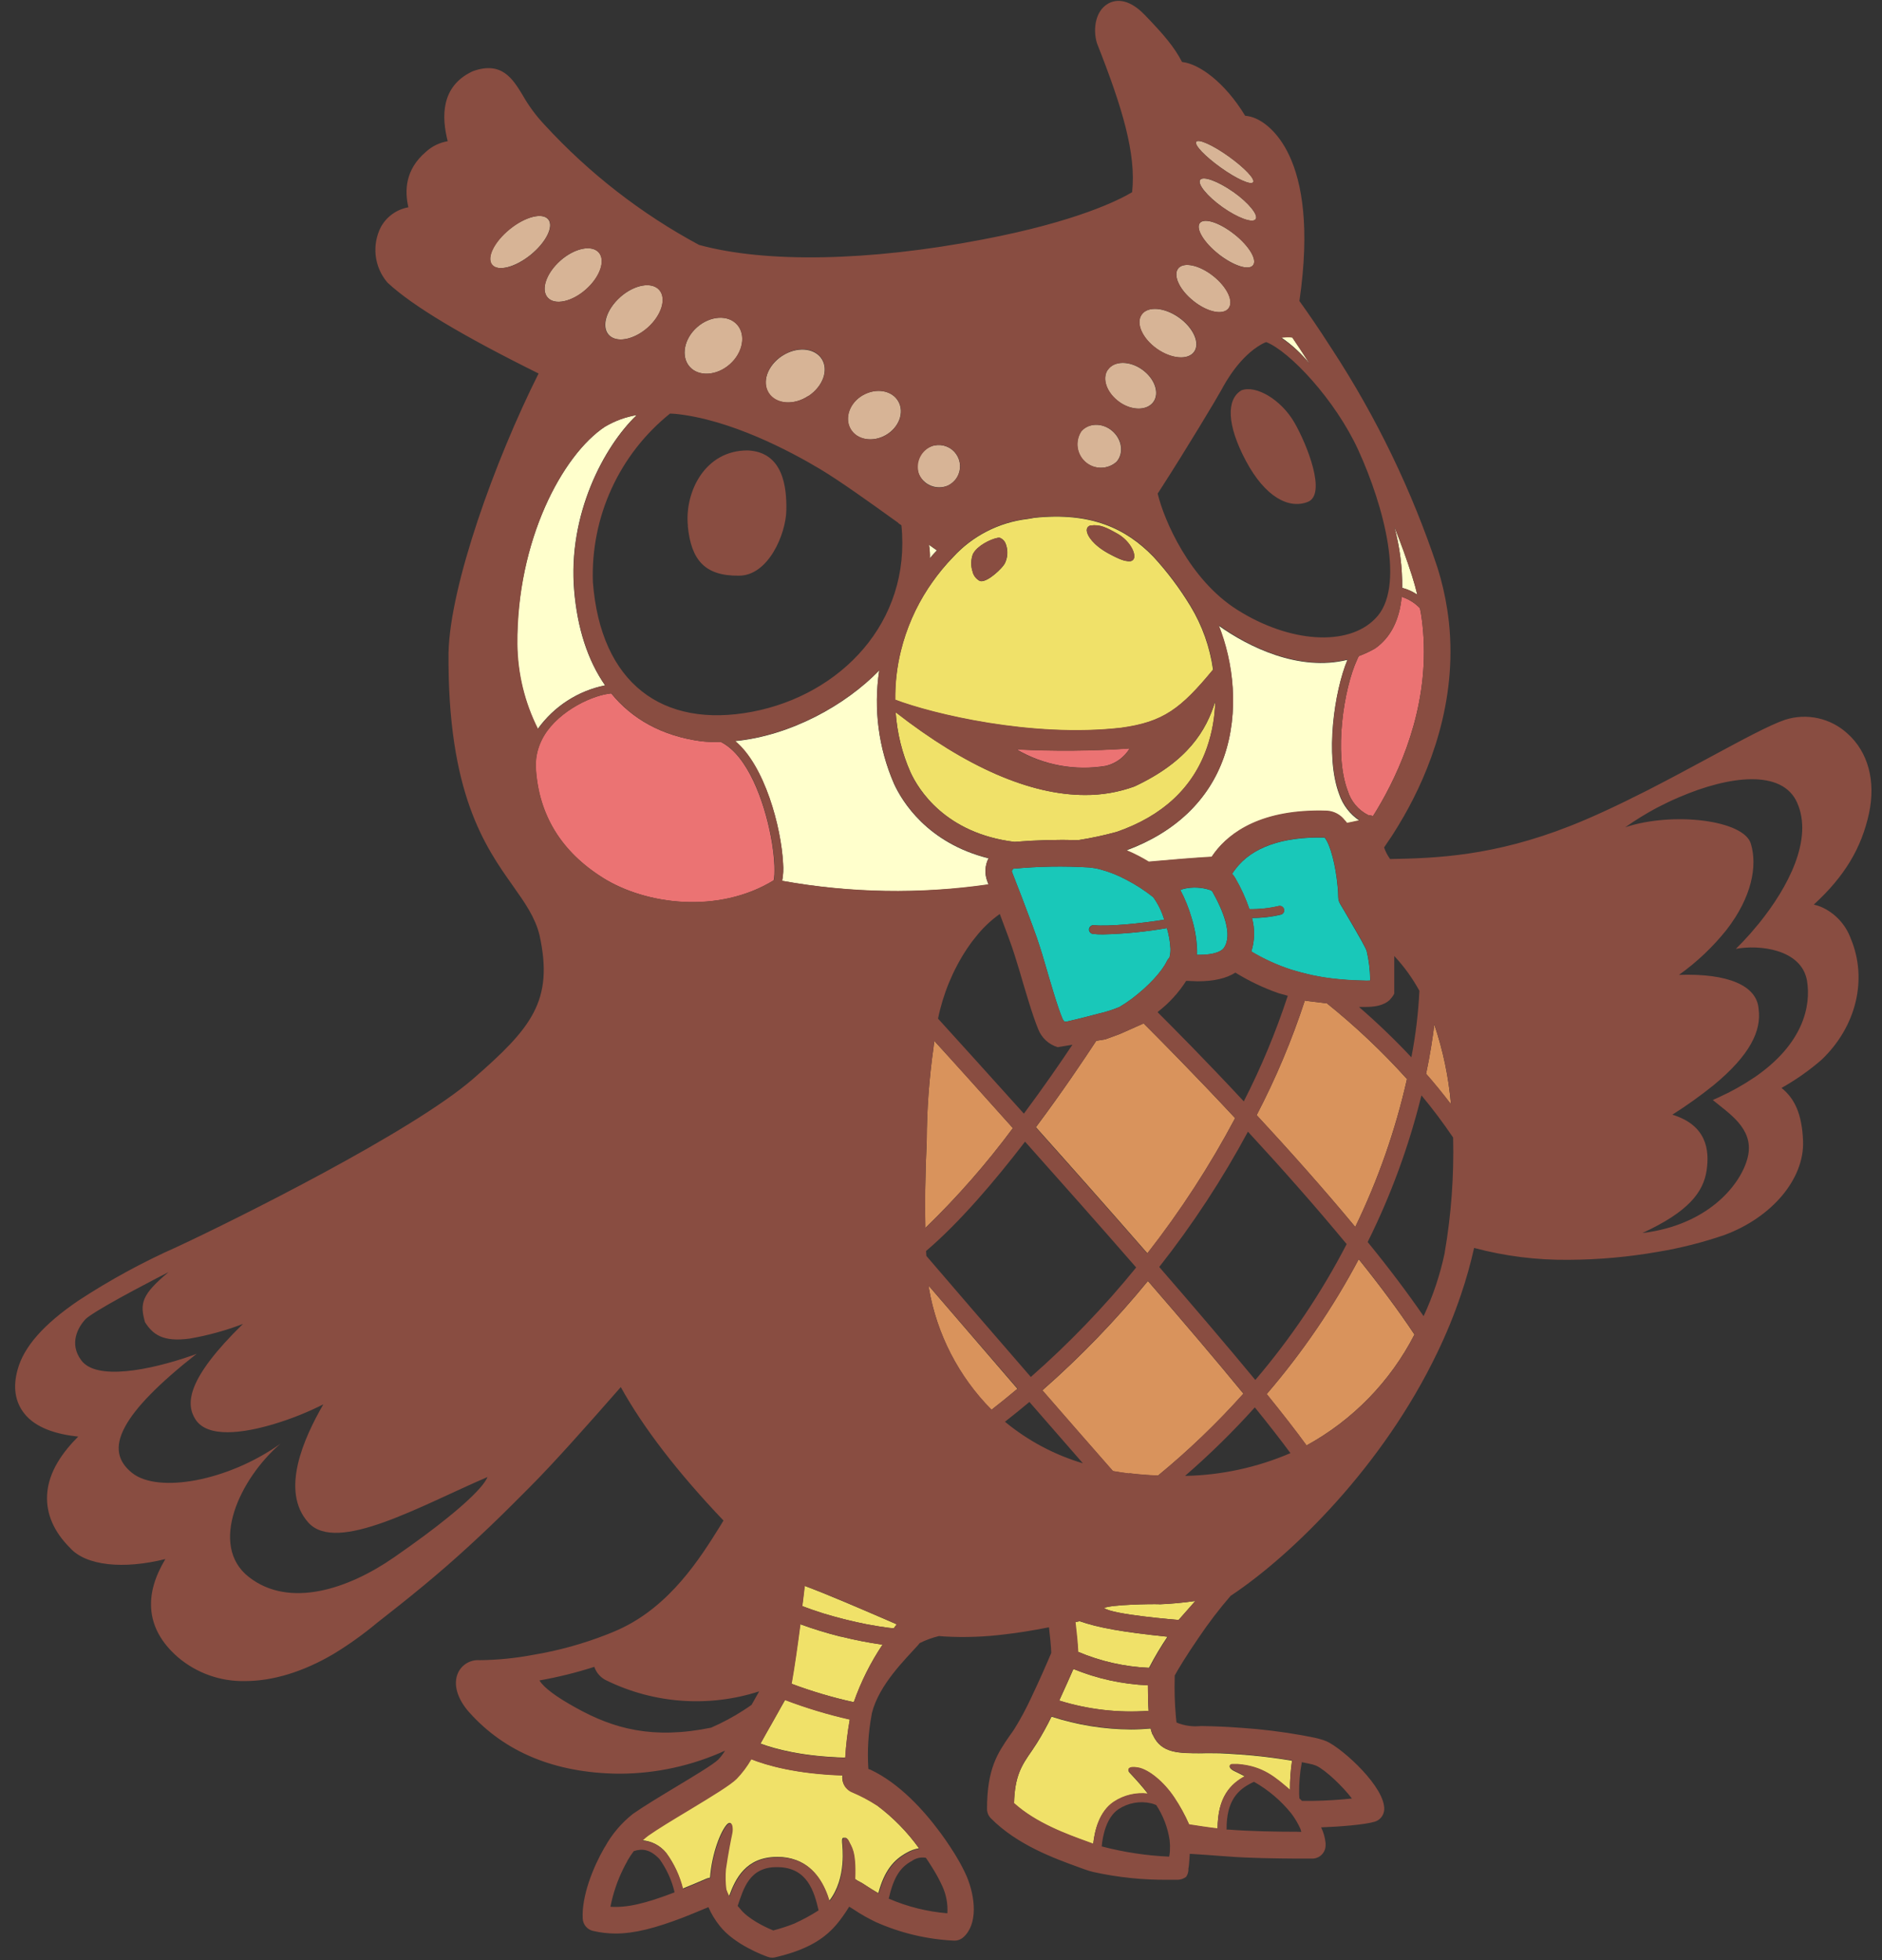 <svg width="144" height="150" viewBox="0 0 144 150" fill="none" xmlns="http://www.w3.org/2000/svg">
<rect x="0" y="0" width="144" height="150" fill="#333333" stroke="none"/>
<g clip-path="url(#clip0_40_3670)">
<path d="M91.528 10.848C91.696 10.608 92.807 11.106 94.012 11.97C95.216 12.834 96.05 13.702 95.882 13.945C95.714 14.188 94.603 13.687 93.398 12.823C92.194 11.959 91.359 11.087 91.528 10.848ZM91.311 23.031C92.373 23.88 93.555 24.153 93.993 23.607C94.431 23.061 93.892 21.969 92.83 21.123C91.767 20.278 90.559 20.02 90.147 20.547C89.736 21.075 90.249 22.189 91.311 23.027V23.031ZM94.363 14.686C93.185 13.859 92.048 13.448 91.827 13.766C91.606 14.084 92.37 15.022 93.54 15.857C94.711 16.691 95.848 17.095 96.076 16.777C96.305 16.459 95.534 15.512 94.363 14.682V14.686ZM88.509 26.689C89.631 27.471 90.899 27.576 91.367 26.918C91.835 26.259 91.311 25.085 90.2 24.299C89.089 23.514 87.813 23.413 87.35 24.075C86.886 24.737 87.398 25.9 88.509 26.686V26.689ZM94.445 17.929C93.323 17.035 92.145 16.65 91.805 17.069C91.464 17.488 92.111 18.565 93.234 19.444C94.356 20.323 95.534 20.723 95.874 20.304C96.215 19.885 95.572 18.812 94.445 17.925V17.929ZM85.633 30.756C86.594 31.44 87.765 31.433 88.251 30.756C88.737 30.079 88.352 28.968 87.391 28.283C86.429 27.599 85.258 27.606 84.772 28.283C84.286 28.96 84.671 30.075 85.633 30.752V30.756ZM72.54 37.152C72.824 37.014 73.061 36.796 73.224 36.525C73.386 36.254 73.466 35.942 73.455 35.627C73.443 35.311 73.34 35.006 73.158 34.748C72.977 34.489 72.724 34.289 72.43 34.172C72.137 34.055 71.817 34.025 71.507 34.087C71.197 34.148 70.912 34.299 70.686 34.519C70.46 34.739 70.303 35.021 70.234 35.329C70.164 35.637 70.186 35.958 70.296 36.254C70.384 36.462 70.513 36.65 70.674 36.808C70.836 36.965 71.027 37.089 71.237 37.172C71.447 37.255 71.671 37.296 71.897 37.292C72.122 37.288 72.345 37.239 72.552 37.148L72.54 37.152ZM67.782 33.292C68.788 32.708 69.215 31.56 68.729 30.711C68.242 29.862 67.03 29.663 66.02 30.243C65.01 30.823 64.591 31.979 65.078 32.824C65.564 33.67 66.772 33.872 67.782 33.292ZM85.434 35.334C86.003 34.68 85.85 33.625 85.105 32.981C84.361 32.338 83.283 32.349 82.722 33.015C82.484 33.381 82.386 33.821 82.448 34.254C82.51 34.686 82.728 35.081 83.06 35.365C83.392 35.65 83.816 35.803 84.253 35.797C84.69 35.791 85.11 35.627 85.434 35.334ZM55.846 27.875C56.848 26.989 57.099 25.631 56.407 24.849C55.715 24.067 54.342 24.153 53.336 25.04C52.33 25.926 52.083 27.284 52.771 28.066C53.459 28.848 54.843 28.762 55.846 27.875ZM41.908 22.773C42.443 23.379 43.756 23.102 44.833 22.148C45.911 21.195 46.356 19.926 45.813 19.32C45.271 18.715 43.965 18.988 42.881 19.941C41.796 20.895 41.358 22.163 41.908 22.773ZM41.949 16.788C41.508 16.246 40.187 16.578 39.002 17.536C37.816 18.494 37.21 19.713 37.648 20.256C38.085 20.798 39.409 20.465 40.595 19.508C41.781 18.55 42.387 17.327 41.949 16.788ZM49.55 25.081C50.62 24.131 51.02 22.837 50.444 22.189C49.868 21.542 48.54 21.782 47.471 22.724C46.401 23.667 45.997 24.969 46.573 25.616C47.149 26.263 48.465 26.02 49.55 25.081ZM61.849 30.318C62.972 29.57 63.421 28.305 62.867 27.46C62.313 26.615 60.956 26.506 59.841 27.239C58.726 27.973 58.27 29.248 58.823 30.093C59.377 30.939 60.735 31.047 61.849 30.299V30.318Z" fill="#D7B496"/>
<path d="M59.19 67.373C54.967 69.965 49.419 69.243 46.12 67.171C42.956 65.188 41.231 62.39 40.999 58.855C40.947 58.09 41.099 57.324 41.441 56.637C42.409 54.636 45.032 53.293 46.584 53.084C46.643 53.071 46.703 53.063 46.764 53.061C48.353 55.01 50.616 56.316 53.657 56.727C54.155 56.777 54.654 56.796 55.154 56.783C55.3 56.852 55.439 56.934 55.569 57.03C57.473 58.339 58.648 61.893 59.074 64.545C59.366 66.37 59.239 67.279 59.19 67.373ZM86.429 57.273C83.549 57.47 80.66 57.494 77.777 57.344C79.842 58.557 82.269 59.004 84.63 58.605C85.38 58.418 86.026 57.944 86.429 57.284V57.273Z" fill="#EB7373"/>
<path d="M71.684 42.12C71.504 42.31 71.31 42.513 71.145 42.733C71.158 42.385 71.136 42.037 71.081 41.693L71.684 42.12ZM75.544 67.451C75.433 67.167 75.384 66.863 75.4 66.558C75.416 66.254 75.497 65.956 75.638 65.686C70.951 64.519 69.009 61.317 68.396 59.963C67.215 57.24 66.826 54.24 67.273 51.307C64.696 53.97 60.484 56.304 56.239 56.716C58.509 58.586 59.77 63.314 59.912 66.067C59.95 66.516 59.927 66.968 59.844 67.41C65.057 68.353 70.387 68.45 75.63 67.698C75.6 67.594 75.57 67.511 75.544 67.451ZM46.296 52.448C44.949 50.514 44.171 48.034 43.932 45.198C43.434 39.382 46.202 34.167 48.72 31.762C47.866 31.905 47.045 32.204 46.3 32.645C43.012 34.818 39.533 41.394 39.566 49.294C39.59 51.549 40.13 53.768 41.145 55.781C42.378 54.058 44.219 52.867 46.296 52.448Z" fill="#FFFFCC"/>
<path d="M71.306 44.596L71.022 45.011C70.053 46.484 69.344 48.111 68.923 49.822C68.621 51.045 68.476 52.302 68.493 53.562C71.355 54.647 78.929 56.48 85.752 55.709C89.01 55.268 90.338 54.254 92.815 51.247C92.575 49.526 91.987 47.871 91.086 46.384C90.265 45.03 89.312 43.761 88.24 42.595C86.175 40.47 83.508 39.168 79.131 39.628C78.978 39.658 78.802 39.692 78.611 39.718C76.431 39.978 74.417 41.01 72.933 42.628C72.339 43.24 71.795 43.898 71.306 44.596ZM83.444 40.219C84.162 40.118 84.668 40.377 85.502 40.848C86.336 41.319 86.867 42.198 86.777 42.673C86.763 42.751 86.722 42.822 86.661 42.872C86.6 42.923 86.523 42.95 86.444 42.95H86.396H86.321C86.04 42.924 85.749 42.864 84.798 42.348C83.676 41.731 83.153 40.99 83.153 40.567C83.15 40.484 83.178 40.402 83.232 40.338C83.286 40.273 83.361 40.231 83.444 40.219ZM74.467 42.37C74.77 41.783 75.761 41.271 76.337 41.162C76.396 41.148 76.458 41.148 76.517 41.162C76.626 41.209 76.725 41.279 76.803 41.368C76.882 41.458 76.94 41.564 76.973 41.678C77.055 41.913 77.089 42.161 77.073 42.409C77.058 42.657 76.993 42.9 76.883 43.122C76.685 43.496 75.645 44.48 75.095 44.48C75.049 44.48 75.003 44.471 74.96 44.454C74.832 44.383 74.719 44.287 74.628 44.171C74.537 44.055 74.471 43.922 74.433 43.781C74.271 43.323 74.278 42.823 74.452 42.37H74.467ZM68.545 54.513C73.909 58.698 78.825 60.838 83.025 60.838C84.313 60.847 85.593 60.626 86.803 60.187C90.892 58.272 92.31 55.889 92.987 53.667C92.96 54.871 92.747 56.063 92.355 57.202C91.285 60.281 88.958 62.439 85.457 63.658C84.489 63.924 83.508 64.135 82.517 64.29C80.883 64.246 79.249 64.291 77.62 64.425C72.327 63.774 70.273 60.419 69.664 59.091C69.023 57.642 68.639 56.093 68.53 54.513H68.545Z" fill="#F0E169"/>
<path d="M106.681 40.294C107.182 41.555 107.639 42.812 108.039 44.061C108.192 44.536 108.327 45.022 108.443 45.509C108.111 45.281 107.743 45.111 107.355 45.004C107.332 45 107.309 45 107.287 45.004C107.305 43.413 107.101 41.828 106.681 40.294ZM100.221 27.86L100.191 27.816C100.185 27.8 100.176 27.787 100.165 27.774L100.109 27.688C99.671 27 99.263 26.39 98.878 25.818C98.594 25.784 98.306 25.784 98.022 25.818C98.856 26.381 99.598 27.07 100.221 27.86ZM86.164 65.087C86.474 65.218 86.788 65.36 87.106 65.529C87.368 65.663 87.626 65.813 87.881 65.966C89.856 65.779 91.565 65.645 92.695 65.592C92.766 65.487 92.837 65.383 92.923 65.271C94.09 63.726 96.552 61.904 101.527 62.072C101.791 62.089 102.048 62.163 102.281 62.288C102.514 62.413 102.717 62.587 102.877 62.798C102.927 62.845 102.972 62.896 103.012 62.951L103.045 63.004L103.341 62.944C103.584 62.892 103.812 62.847 104.014 62.798C103.289 62.315 102.744 61.604 102.465 60.778C101.369 57.868 102.091 52.893 103.098 50.495C99.357 51.415 95.5 49.489 93.241 47.877C94.363 50.671 94.846 54.475 93.638 57.95C92.489 61.246 89.897 63.711 86.164 65.087Z" fill="#FFFFCC"/>
<path d="M107.246 45.673C107.779 45.84 108.261 46.14 108.645 46.545C108.671 46.683 108.705 46.825 108.727 46.964C108.772 47.256 108.813 47.544 108.843 47.832C109.446 53.401 107.459 58.287 105.671 61.425C105.671 61.425 105.645 61.463 105.634 61.485C105.447 61.814 105.26 62.132 105.058 62.446L104.904 62.413C104.834 62.393 104.761 62.38 104.687 62.375C104.312 62.187 103.979 61.924 103.709 61.602C103.439 61.28 103.237 60.907 103.116 60.505C102.043 57.662 102.821 52.679 103.835 50.487C103.873 50.391 103.918 50.298 103.969 50.207C104.403 50.047 104.822 49.851 105.222 49.62C106.423 48.774 107.078 47.42 107.246 45.673Z" fill="#EB7373"/>
<path d="M83.325 71.095C83.319 71.139 83.323 71.184 83.335 71.227C83.348 71.269 83.368 71.309 83.396 71.344C83.424 71.379 83.458 71.408 83.498 71.429C83.537 71.451 83.579 71.464 83.624 71.469C83.88 71.496 84.137 71.509 84.394 71.506C86.034 71.466 87.668 71.305 89.283 71.024C89.436 71.531 89.527 72.055 89.556 72.584C89.565 72.814 89.54 73.045 89.482 73.268L89.452 73.305C89.415 73.344 89.381 73.385 89.351 73.429L89.306 73.507C89.292 73.527 89.281 73.549 89.272 73.571C88.898 74.353 87.866 75.475 86.613 76.421C86.307 76.651 85.988 76.863 85.659 77.057L85.591 77.087C85.092 77.291 84.577 77.452 84.05 77.57C83.478 77.723 82.879 77.877 82.427 77.985L81.735 78.15C81.655 78.171 81.574 78.183 81.492 78.187H81.451C81.38 78.119 81.325 78.036 81.29 77.944C80.916 77.072 80.332 75.034 79.936 73.683C79.79 73.186 79.662 72.752 79.561 72.453C79.337 71.704 78.724 70.088 78.162 68.611C78.002 68.188 77.844 67.784 77.699 67.421C77.699 67.377 77.669 67.335 77.661 67.32L77.538 67.002L77.418 66.692C77.418 66.662 77.441 66.591 77.485 66.531C77.5 66.512 77.516 66.495 77.534 66.479C79.465 66.298 81.407 66.265 83.343 66.382C83.617 66.407 83.889 66.454 84.155 66.524C84.852 66.708 85.525 66.973 86.16 67.313C86.896 67.692 87.593 68.143 88.24 68.66C88.613 69.181 88.896 69.761 89.078 70.377C87.421 70.657 84.761 70.923 83.691 70.799C83.604 70.791 83.516 70.817 83.448 70.872C83.379 70.927 83.335 71.007 83.325 71.095ZM93.623 72.569C94.371 71.559 93.563 69.636 92.747 68.2C92.698 68.161 92.642 68.131 92.583 68.11C91.939 67.896 91.249 67.864 90.589 68.016C90.494 68.041 90.401 68.073 90.312 68.114C90.666 68.781 90.951 69.483 91.161 70.208C91.408 70.98 91.552 71.781 91.588 72.591C91.596 72.751 91.596 72.91 91.588 73.07C93.114 73.096 93.518 72.7 93.623 72.569ZM99.963 74.525C100.588 74.678 101.221 74.794 101.859 74.873C102.663 74.971 103.471 75.027 104.28 75.041C104.465 75.053 104.651 75.053 104.837 75.041V74.94C104.826 74.203 104.734 73.469 104.564 72.752C104.508 72.587 104.19 71.966 102.806 69.621L102.537 69.168C102.443 69.011 102.394 68.831 102.394 68.648C102.394 68.424 102.376 68.132 102.342 67.792C102.192 66.206 101.803 64.721 101.403 64.167C101.391 64.154 101.38 64.141 101.369 64.126L101.343 64.096C98.138 64.014 95.785 64.844 94.539 66.498C94.444 66.618 94.356 66.743 94.273 66.872C94.364 66.973 94.444 67.083 94.513 67.201C94.953 67.954 95.316 68.75 95.598 69.576C96.353 69.588 97.106 69.508 97.842 69.337C97.926 69.317 98.015 69.331 98.089 69.374C98.164 69.418 98.219 69.488 98.244 69.571C98.269 69.654 98.261 69.743 98.222 69.82C98.184 69.898 98.118 69.957 98.037 69.987C97.302 70.166 96.548 70.254 95.792 70.249C96.024 71.091 96.007 71.983 95.743 72.816C96.695 73.387 97.708 73.85 98.762 74.196C99.185 74.319 99.593 74.439 99.963 74.517V74.525Z" fill="#19C8B9"/>
<path d="M87.795 95.914C84.903 92.596 81.933 89.248 79.262 86.259C81.305 83.529 82.977 81.022 83.878 79.65L84.578 79.534L85.67 79.133L87.503 78.318C88.625 79.44 91.307 82.137 94.505 85.567C92.574 89.205 90.329 92.667 87.795 95.914ZM77.5 86.33C75.103 83.648 73.012 81.318 71.489 79.657C71.471 79.818 71.444 79.971 71.429 80.14C71.089 82.517 70.914 84.916 70.906 87.318C70.778 90.034 70.767 92.244 70.801 93.973C73.239 91.612 75.48 89.056 77.5 86.33Z" fill="#D9935C"/>
<path d="M111.02 84.509C110.396 83.686 109.756 82.904 109.116 82.175C109.423 80.701 109.618 79.425 109.745 78.408C110.414 80.383 110.842 82.431 111.02 84.509ZM107.654 82.575C105.77 80.484 103.723 78.548 101.53 76.784L99.944 76.59L99.84 76.56C98.853 79.581 97.619 82.516 96.151 85.335C98.575 87.954 101.231 90.92 103.696 93.894C105.443 90.284 106.771 86.487 107.654 82.575Z" fill="#D9935C"/>
<path d="M87.832 98.031C90.495 101.102 93.039 104.087 95.141 106.653C93.123 108.908 90.936 111.005 88.599 112.926C87.851 112.893 87.103 112.84 86.426 112.751L86.396 112.769C85.954 112.713 85.546 112.65 85.157 112.582C83.377 110.555 81.537 108.445 79.756 106.399C82.673 103.836 85.374 101.037 87.832 98.031ZM71.048 98.405C71.048 98.529 71.074 98.592 71.074 98.592C71.679 102.109 73.349 105.355 75.858 107.892C76.539 107.357 77.205 106.822 77.848 106.279C75.241 103.242 72.836 100.466 71.048 98.379V98.405Z" fill="#D9935C"/>
<path d="M103.962 96.363C105.563 98.357 107.018 100.309 108.226 102.127C106.383 105.718 103.506 108.674 99.967 110.615C99.17 109.515 98.13 108.183 96.918 106.683C99.641 103.515 102.004 100.053 103.962 96.363Z" fill="#D9935C"/>
<path d="M67.816 123.958L68.616 124.305L68.381 124.608L68.007 124.571C67.509 124.507 66.993 124.425 66.477 124.328L66.271 124.291C65.777 124.193 65.276 124.081 64.775 123.958L64.532 123.898C64.034 123.771 63.537 123.632 63.035 123.479L62.856 123.423C62.351 123.262 61.853 123.094 61.382 122.91C61.382 122.802 61.404 122.697 61.416 122.603L61.442 122.383C61.475 122.08 61.502 121.882 61.52 121.736C61.539 121.59 61.554 121.474 61.562 121.362C63.207 121.964 66.076 123.206 67.816 123.958ZM64.449 135.849C60.907 135.748 58.633 135.079 57.454 134.607C57.143 135.15 56.766 135.652 56.332 136.103C55.842 136.582 54.619 137.33 52.67 138.509C51.499 139.212 50.291 139.941 49.565 140.454C49.411 140.569 49.265 140.693 49.128 140.828C49.479 140.853 49.822 140.949 50.136 141.111C50.449 141.273 50.726 141.498 50.949 141.771C51.554 142.596 51.99 143.533 52.232 144.527C52.805 144.295 53.407 144.045 54.058 143.761C54.145 143.726 54.235 143.703 54.327 143.69C54.473 141.819 55.135 140.155 55.614 139.623C55.988 139.231 56.1 139.84 55.988 140.319C55.913 140.652 55.678 141.845 55.509 143.02C55.467 143.531 55.477 144.045 55.539 144.554C55.592 144.712 55.656 144.867 55.73 145.017L55.79 145.092C56.265 143.779 57.065 142.1 59.471 142.1H59.519C59.998 142.097 60.473 142.181 60.922 142.347C62.418 142.904 63.103 144.314 63.447 145.463C64.801 143.734 64.449 141.251 64.431 140.974C64.412 140.697 64.475 140.6 64.584 140.645C64.677 140.603 64.805 140.645 64.921 140.858C65.115 141.322 65.489 141.557 65.403 143.776L65.594 143.903C65.837 144.022 66.071 144.159 66.293 144.314L66.398 144.382C66.585 144.501 66.772 144.628 67 144.756L67.206 144.872C67.662 143.177 68.358 142.328 69.409 141.763C69.689 141.603 69.996 141.494 70.315 141.441C69.409 140.177 68.312 139.06 67.064 138.131C66.461 137.735 65.823 137.393 65.16 137.11C64.918 137.009 64.718 136.83 64.591 136.601C64.463 136.372 64.418 136.107 64.46 135.849H64.449ZM64.318 125.237H64.288C63.252 124.976 62.229 124.661 61.225 124.294C61.027 125.843 60.757 127.713 60.581 128.675C60.581 128.742 60.559 128.794 60.548 128.85C62.097 129.428 63.684 129.897 65.298 130.253H65.332C65.873 128.701 66.61 127.224 67.524 125.858C66.449 125.706 65.383 125.498 64.33 125.237H64.318ZM58.191 133.429C59.313 133.844 61.416 134.42 64.677 134.502C64.736 133.523 64.853 132.547 65.025 131.581C63.341 131.2 61.686 130.7 60.073 130.085C59.927 130.335 59.77 130.616 59.601 130.915L59.134 131.746C58.805 132.314 58.483 132.887 58.191 133.429Z" fill="#F0E169"/>
<path d="M87.914 127.631C86.041 127.55 84.198 127.133 82.472 126.4C82.445 125.742 82.344 124.818 82.262 124.126H82.307L82.46 124.092L82.595 124.062C84.013 124.564 85.909 124.9 89.328 125.252C88.826 125.994 88.366 126.765 87.952 127.56C87.926 127.579 87.926 127.608 87.914 127.631ZM81.046 130.141C83.257 130.827 85.576 131.092 87.884 130.923C87.847 130.347 87.828 129.662 87.832 128.97C85.874 128.887 83.945 128.465 82.131 127.724C81.866 128.323 81.477 129.209 81.046 130.141ZM88.221 132.793C88.221 132.767 88.187 132.741 88.172 132.711C88.165 132.69 88.157 132.67 88.146 132.651C88.101 132.529 88.064 132.404 88.038 132.277C87.533 132.322 87.032 132.348 86.541 132.348C84.474 132.339 82.421 132.009 80.456 131.368C80.118 132.066 79.743 132.745 79.333 133.403L78.959 133.971C78.177 135.094 77.646 135.879 77.586 138.004C79.273 139.534 81.649 140.39 83.25 140.97L83.646 141.116C83.751 140.106 84.114 138.632 85.217 137.899C85.989 137.389 86.917 137.169 87.836 137.278C87.443 136.773 86.987 136.249 86.474 135.707C86.209 135.464 86.28 135.138 87.076 135.281C87.873 135.423 89.04 136.35 89.859 137.585C90.292 138.234 90.668 138.92 90.982 139.635C91.662 139.743 92.478 139.867 93.162 139.945C93.162 137.517 94.169 136.53 95.25 135.939C94.823 135.718 94.502 135.565 94.393 135.512C93.956 135.281 94.056 135.03 94.273 135.019C94.423 135.019 94.565 135.019 94.7 135.019C96.641 135.161 97.614 136.055 98.702 136.986C98.695 136.235 98.748 135.485 98.859 134.742C97.524 134.517 96.155 134.349 94.775 134.256H94.726C94.229 134.218 93.754 134.188 93.297 134.173C92.837 134.173 92.396 134.155 91.966 134.173C90.162 134.173 88.865 134.177 88.221 132.793ZM88.73 122.764C88.027 122.738 85.045 122.794 84.48 123.049C85.015 123.557 90.177 123.969 90.177 123.969L91.46 122.514C90.555 122.648 89.644 122.734 88.73 122.772V122.764Z" fill="#F0E169"/>
<path d="M143.003 62.256C143.538 59.772 142.939 57.539 141.35 56.128C140.718 55.55 139.944 55.148 139.108 54.964C138.271 54.78 137.4 54.82 136.584 55.081C135.406 55.481 133.374 56.577 130.801 57.965C129.357 58.747 127.715 59.63 126.065 60.475C123.72 61.665 121.782 62.562 120.136 63.209C114.308 65.506 109.917 65.678 106.363 65.738C106.166 65.468 106.011 65.169 105.903 64.852C106.09 64.582 106.277 64.287 106.502 63.965C106.793 63.513 107.085 63.034 107.369 62.54L107.403 62.484C109.348 59.091 111.518 53.757 110.863 47.611C110.826 47.293 110.785 46.975 110.736 46.653C110.57 45.565 110.32 44.49 109.988 43.44C108.034 37.555 105.328 31.946 101.938 26.753C101.912 26.704 101.882 26.658 101.848 26.615L101.811 26.559C100.898 25.13 100.075 23.94 99.424 23.035C101.059 11.768 96.911 9.415 96.058 9.056C95.808 8.949 95.543 8.882 95.272 8.858C93.701 6.273 91.73 4.874 90.443 4.743C89.841 3.576 89.018 2.622 87.578 1.13C86.239 -0.251 85.236 0.007 84.757 0.296C83.803 0.857 83.616 2.252 83.927 3.288C83.934 3.316 83.945 3.344 83.957 3.37C85.846 8.155 86.949 11.749 86.624 14.708C85.647 15.292 82.416 16.953 75.162 18.333C66.48 19.997 58.591 20.143 53.485 18.741C49.059 16.359 45.064 13.253 41.665 9.55L41.62 9.501C40.99 8.828 40.443 8.082 39.989 7.279C39.241 6.049 38.396 4.661 36.207 5.439L36.11 5.48C33.709 6.632 33.787 8.993 34.258 10.807C33.634 10.91 33.052 11.193 32.586 11.622C30.982 12.991 30.959 14.615 31.247 15.864C30.803 15.943 30.382 16.121 30.016 16.385C29.65 16.649 29.348 16.993 29.134 17.39C28.797 18.058 28.662 18.81 28.745 19.553C28.829 20.297 29.128 21 29.605 21.576C29.627 21.603 29.651 21.628 29.676 21.651C31.547 23.394 35.328 25.668 41.209 28.582C37.842 35.297 34.431 44.817 34.318 49.956C34.236 60.707 37.124 64.792 39.234 67.773C40.187 69.123 40.939 70.186 41.28 71.559C42.383 76.582 40.674 78.666 36.207 82.552C31.543 86.615 17.945 93.37 13.55 95.416C10.925 96.58 8.399 97.957 5.998 99.531C3.342 101.338 1.823 103.062 1.348 104.809C0.974 106.145 1.157 107.271 1.846 108.153C2.736 109.294 4.348 109.762 5.983 109.938C4.861 111.06 3.697 112.594 3.604 114.4C3.525 115.848 4.128 117.224 5.347 118.44C6.57 119.832 9.462 120.105 12.652 119.308C11.841 120.67 11.489 121.9 11.564 123.071C11.65 124.455 12.342 125.719 13.625 126.83C15.054 128.041 16.877 128.687 18.75 128.645C20.848 128.645 23.175 127.953 25.524 126.569C26.697 125.855 27.815 125.055 28.868 124.175C29.078 124.006 29.261 123.86 29.418 123.741C32.411 121.406 34.49 119.626 36.626 117.625C37.801 116.536 38.942 115.406 40.509 113.828C42.331 112.01 44.889 109.126 47.5 106.148C49.225 109.268 51.87 112.695 55.356 116.36L55.131 116.734C53.598 119.2 51.275 122.929 47.317 124.713C47.025 124.844 46.726 124.971 46.423 125.087C44.611 125.796 42.731 126.315 40.812 126.636C39.455 126.894 38.078 127.032 36.697 127.047C36.36 127.021 36.022 127.098 35.729 127.268C35.436 127.437 35.201 127.692 35.055 127.998C34.651 128.854 34.969 129.988 35.901 131.035C38.628 134.087 42.45 135.666 47.261 135.733H47.489C50.246 135.715 52.967 135.115 55.475 133.971C55.328 134.216 55.155 134.444 54.959 134.652C54.585 135.026 52.954 135.999 51.645 136.788C50.444 137.514 49.202 138.262 48.421 138.815C47.554 139.501 46.831 140.351 46.296 141.318L46.273 141.352C46.264 141.363 46.255 141.376 46.247 141.389C45.387 142.885 44.497 145.077 44.586 146.824C44.598 147.044 44.681 147.254 44.821 147.423C44.962 147.593 45.154 147.712 45.368 147.763C45.935 147.896 46.514 147.964 47.096 147.965C48.518 147.965 50.115 147.569 52.333 146.712C52.902 146.488 53.534 146.226 54.204 145.945C54.424 146.455 54.712 146.934 55.06 147.367C56.182 148.818 58.49 149.663 58.752 149.753C58.86 149.793 58.974 149.813 59.089 149.813C59.17 149.812 59.25 149.802 59.328 149.783C61.573 149.248 62.949 148.504 63.985 147.296C64.35 146.861 64.68 146.398 64.973 145.911C65.033 145.945 65.115 145.99 65.212 146.054L65.321 146.125C65.86 146.486 66.425 146.807 67.012 147.086C68.889 147.923 70.906 148.405 72.959 148.507C73.232 148.525 73.501 148.433 73.707 148.253C74.83 147.258 74.639 145.197 73.966 143.589C73.742 143.084 73.486 142.594 73.199 142.122L73.041 141.86C72.858 141.561 72.623 141.202 72.35 140.806L72.118 140.48L72.005 140.323L71.904 140.188C70.696 138.557 68.833 136.474 66.6 135.426C66.549 135.404 66.497 135.385 66.443 135.37C66.353 133.994 66.435 132.612 66.686 131.256L66.712 131.099C67.255 128.918 69.267 126.984 70.232 125.906L70.348 125.764L70.371 125.738C70.841 125.503 71.337 125.322 71.848 125.2L72.256 125.233C73.825 125.321 75.399 125.264 76.958 125.061C77.886 124.956 78.978 124.781 80.261 124.53C80.34 125.203 80.422 125.981 80.437 126.49C80.19 127.081 79.55 128.562 78.884 129.954C78.513 130.755 78.095 131.533 77.631 132.284C77.508 132.471 77.388 132.658 77.257 132.823C76.326 134.177 75.522 135.348 75.522 138.434C75.523 138.702 75.629 138.958 75.817 139.148C77.833 141.183 80.661 142.208 82.532 142.889L82.966 143.046C83.186 143.128 83.41 143.197 83.639 143.252C85.53 143.672 87.463 143.872 89.399 143.85C89.649 143.85 89.898 143.85 90.147 143.85C90.37 143.837 90.584 143.758 90.761 143.622C90.884 143.438 90.944 143.219 90.929 142.998C90.949 142.907 90.963 142.816 90.971 142.724C90.989 142.53 91.015 142.216 91.034 141.864C91.782 141.913 92.762 141.973 93.499 142.036L93.828 142.059C95.572 142.201 97.677 142.219 99.215 142.231H100.389H100.408C100.674 142.231 100.93 142.127 101.12 141.941C101.31 141.755 101.42 141.502 101.426 141.236C101.426 141.187 101.426 141.138 101.426 141.09C101.426 141.041 101.426 141.056 101.426 141.041C101.384 140.624 101.269 140.217 101.085 139.84C102.499 139.792 104.478 139.631 105.2 139.403C105.396 139.341 105.568 139.221 105.695 139.06C105.822 138.898 105.897 138.702 105.911 138.498C106.015 136.792 102.783 133.852 101.515 133.261C101.207 133.137 100.888 133.042 100.561 132.976C100.266 132.913 99.974 132.857 99.668 132.801C98.087 132.518 96.493 132.323 94.891 132.217H94.861C93.948 132.146 92.972 132.101 91.891 132.086C91.254 132.155 90.611 132.063 90.02 131.817C90.02 131.787 90.02 131.742 90.002 131.697C90 131.68 90 131.662 90.002 131.645C90.002 131.574 89.979 131.488 89.972 131.375C89.882 130.367 89.852 129.354 89.882 128.342V128.222C90.14 127.739 90.828 126.61 91.734 125.297C92.48 124.189 93.291 123.127 94.165 122.117L94.221 122.084C98.878 118.968 105.795 112.231 109.98 103.496C110.665 102.078 111.262 100.619 111.768 99.127C112.174 97.937 112.515 96.726 112.79 95.499C115.147 96.129 117.58 96.434 120.02 96.408C122.318 96.398 124.61 96.192 126.873 95.794C128.598 95.506 130.296 95.076 131.949 94.507C135.585 93.161 138.058 90.217 137.96 87.337C137.882 85.234 137.306 84.052 136.311 83.256C137.406 82.642 138.435 81.918 139.382 81.094C142.042 78.554 142.913 74.925 141.608 71.82C141.413 71.283 141.11 70.792 140.719 70.375C140.328 69.958 139.857 69.625 139.333 69.397C139.155 69.325 138.971 69.268 138.783 69.224C141.144 67.059 142.427 64.9 143.003 62.256ZM34.21 116.173C33.219 116.978 31.906 117.958 30.166 119.166C26.669 121.597 22.154 123.112 19.045 120.685C15.937 118.257 18.368 113.136 21.462 110.48C17.441 113.345 12.11 114.299 10.116 112.724C9.047 111.872 8.695 110.761 9.593 109.137C10.367 107.727 12.073 105.939 15.05 103.597C14.923 103.646 14.792 103.695 14.676 103.739C11.388 104.884 7.378 105.643 6.23 104.113C5.235 102.801 6.013 101.536 6.507 100.986C6.599 100.892 6.7 100.808 6.81 100.736C8.123 99.789 12.585 97.507 12.896 97.35C10.823 99.079 10.689 99.748 11.096 101.185C11.699 102.12 12.458 102.714 14.508 102.438C15.902 102.198 17.269 101.822 18.589 101.315C14.276 105.531 14.197 107.435 14.953 108.617C15.873 110.054 18.581 109.695 20.998 108.965C22.286 108.576 23.538 108.076 24.739 107.469C23.242 110.061 21.421 114.101 23.594 116.517C25.767 118.934 32.246 115.193 37.303 113.031C37.27 113.05 37.187 113.776 34.21 116.173ZM109.745 78.393C110.414 80.368 110.842 82.416 111.02 84.494C110.396 83.671 109.756 82.889 109.116 82.16C109.438 80.701 109.618 79.425 109.745 78.408V78.393ZM106.359 76.481C106.492 76.352 106.601 76.2 106.681 76.032V73.16C107.432 73.963 108.078 74.858 108.604 75.823C108.522 77.531 108.317 79.231 107.99 80.91C106.722 79.557 105.383 78.271 103.98 77.057H104.231H104.456C105.136 77.057 105.866 76.975 106.359 76.496V76.481ZM88.599 112.911C87.851 112.878 87.103 112.825 86.426 112.736L86.396 112.754C85.954 112.698 85.546 112.635 85.157 112.567C83.377 110.54 81.537 108.43 79.756 106.384C82.673 103.821 85.374 101.022 87.832 98.016C90.495 101.087 93.039 104.072 95.141 106.638C93.124 108.898 90.937 111 88.599 112.926V112.911ZM59.852 67.388C59.935 66.945 59.957 66.493 59.919 66.045C59.777 63.299 58.517 58.564 56.246 56.693C60.492 56.282 64.704 53.948 67.281 51.284C66.833 54.218 67.222 57.218 68.403 59.94C69.017 61.294 70.958 64.496 75.645 65.663C75.504 65.934 75.424 66.231 75.407 66.536C75.391 66.841 75.44 67.145 75.552 67.429C75.578 67.489 75.608 67.571 75.645 67.668C70.401 68.428 65.068 68.339 59.852 67.403V67.388ZM60.062 130.1C61.675 130.715 63.33 131.215 65.014 131.596C64.841 132.562 64.725 133.538 64.666 134.517C61.404 134.435 59.291 133.859 58.18 133.444C58.49 132.901 58.812 132.322 59.123 131.776L59.59 130.945C59.751 130.631 59.908 130.35 60.062 130.1ZM83.018 60.838C84.306 60.847 85.585 60.626 86.796 60.187C90.884 58.272 92.302 55.889 92.979 53.667C92.953 54.871 92.739 56.063 92.347 57.202C91.277 60.281 88.951 62.439 85.449 63.658C84.482 63.924 83.5 64.135 82.509 64.29C80.876 64.246 79.241 64.291 77.613 64.425C72.32 63.774 70.266 60.419 69.656 59.091C69.019 57.642 68.639 56.092 68.534 54.513C73.902 58.698 78.81 60.838 83.01 60.838H83.018ZM77.781 57.355C80.664 57.505 83.553 57.481 86.433 57.284C86.032 57.948 85.385 58.426 84.634 58.616C82.271 59.016 79.843 58.569 77.777 57.355H77.781ZM93.26 47.839C95.504 49.459 99.365 51.385 103.116 50.458C102.106 52.855 101.388 57.83 102.484 60.741C102.763 61.567 103.307 62.277 104.033 62.761C103.831 62.809 103.603 62.854 103.359 62.907L103.064 62.966L103.03 62.914C102.99 62.859 102.945 62.807 102.896 62.761C102.736 62.55 102.532 62.376 102.299 62.251C102.066 62.126 101.809 62.052 101.545 62.035C96.555 61.867 94.094 63.688 92.942 65.233C92.856 65.345 92.785 65.45 92.714 65.555C91.591 65.618 89.874 65.753 87.899 65.929C87.645 65.776 87.387 65.626 87.125 65.491C86.807 65.323 86.493 65.181 86.182 65.05C89.923 63.692 92.508 61.227 93.664 57.894C94.85 54.438 94.371 50.633 93.256 47.839H93.26ZM99.967 74.517C99.593 74.431 99.189 74.319 98.766 74.184C97.711 73.838 96.699 73.376 95.747 72.804C96.011 71.972 96.028 71.08 95.796 70.238C96.552 70.243 97.306 70.155 98.04 69.976C98.121 69.946 98.188 69.886 98.226 69.809C98.265 69.732 98.272 69.643 98.248 69.56C98.223 69.477 98.168 69.407 98.093 69.363C98.018 69.32 97.93 69.306 97.846 69.325C97.11 69.497 96.356 69.577 95.601 69.565C95.32 68.739 94.958 67.944 94.52 67.189C94.452 67.072 94.371 66.962 94.281 66.86C94.363 66.731 94.452 66.606 94.546 66.486C95.792 64.833 98.145 64.002 101.351 64.085L101.377 64.115C101.387 64.129 101.398 64.143 101.411 64.156C101.811 64.71 102.2 66.195 102.35 67.781C102.383 68.121 102.402 68.413 102.402 68.637C102.401 68.82 102.451 69 102.544 69.157L102.813 69.61C104.216 71.955 104.515 72.576 104.571 72.741C104.741 73.458 104.833 74.192 104.845 74.929V75.03C104.659 75.042 104.473 75.042 104.287 75.03C103.478 75.016 102.67 74.96 101.867 74.862C101.226 74.785 100.59 74.67 99.963 74.517H99.967ZM70.909 87.318C70.918 84.916 71.093 82.517 71.433 80.14C71.433 79.971 71.474 79.818 71.493 79.657C72.989 81.318 75.106 83.648 77.504 86.33C75.483 89.056 73.243 91.612 70.805 93.973C70.767 92.244 70.778 90.034 70.909 87.318ZM71.773 77.948C72.16 76.052 72.905 74.248 73.969 72.632C74.04 72.527 74.111 72.423 74.182 72.325C74.254 72.228 74.254 72.224 74.287 72.176C74.399 72.022 74.515 71.877 74.628 71.738C75.159 71.051 75.79 70.446 76.498 69.943C76.902 71.009 77.437 72.438 77.62 73.044C77.71 73.339 77.837 73.762 77.994 74.252C78.424 75.726 79.015 77.746 79.438 78.759C79.566 79.088 79.767 79.383 80.026 79.622C80.285 79.86 80.596 80.036 80.934 80.136L82.056 79.949C81.147 81.311 79.85 83.196 78.342 85.223C75.6 82.171 73.258 79.586 71.77 77.948H71.773ZM83.628 71.469C83.883 71.496 84.141 71.509 84.398 71.506C86.037 71.466 87.672 71.305 89.287 71.024C89.439 71.531 89.531 72.055 89.56 72.584C89.569 72.814 89.544 73.045 89.485 73.268L89.456 73.305C89.419 73.344 89.385 73.385 89.355 73.429L89.31 73.507C89.296 73.527 89.285 73.549 89.276 73.571C88.902 74.353 87.87 75.475 86.616 76.421C86.311 76.651 85.992 76.863 85.662 77.057L85.595 77.087C85.096 77.291 84.58 77.452 84.054 77.57C83.482 77.723 82.883 77.877 82.431 77.985L81.739 78.15C81.659 78.171 81.578 78.183 81.495 78.187H81.454C81.383 78.119 81.328 78.036 81.293 77.944C80.919 77.072 80.336 75.034 79.939 73.683C79.793 73.186 79.666 72.752 79.565 72.453C79.341 71.704 78.727 70.088 78.166 68.611C78.005 68.188 77.848 67.784 77.702 67.421C77.702 67.377 77.672 67.335 77.665 67.32L77.541 67.002L77.422 66.692C77.422 66.662 77.444 66.591 77.489 66.531C77.504 66.512 77.52 66.495 77.538 66.479C79.469 66.298 81.411 66.265 83.347 66.382C83.621 66.407 83.892 66.454 84.159 66.524C84.856 66.708 85.528 66.973 86.164 67.313C86.9 67.692 87.596 68.143 88.243 68.66C88.617 69.181 88.9 69.761 89.081 70.377C87.424 70.657 84.765 70.923 83.695 70.799C83.611 70.798 83.529 70.829 83.465 70.885C83.402 70.941 83.362 71.018 83.353 71.102C83.343 71.186 83.365 71.27 83.415 71.339C83.464 71.407 83.537 71.455 83.62 71.473L83.628 71.469ZM83.882 79.65L84.581 79.534L85.674 79.133L87.507 78.318C88.629 79.44 91.311 82.137 94.509 85.567C92.571 89.209 90.318 92.673 87.776 95.921C84.884 92.603 81.914 89.256 79.243 86.267C81.305 83.529 82.977 81.03 83.878 79.65H83.882ZM88.591 77.473C88.591 77.45 88.61 77.435 88.591 77.431C89.447 76.773 90.181 75.97 90.761 75.06C91.064 75.06 91.356 75.094 91.629 75.094C92.878 75.094 93.832 74.873 94.524 74.431C95.57 75.076 96.682 75.606 97.842 76.01L98.534 76.201C97.623 78.978 96.497 81.681 95.168 84.284C92.231 81.123 89.732 78.617 88.588 77.473H88.591ZM91.165 70.201C90.954 69.475 90.67 68.773 90.316 68.106C90.405 68.066 90.498 68.033 90.593 68.009C91.253 67.856 91.943 67.888 92.586 68.102C92.646 68.123 92.701 68.154 92.751 68.192C93.567 69.628 94.386 71.559 93.626 72.561C93.522 72.7 93.118 73.096 91.573 73.062C91.581 72.903 91.581 72.743 91.573 72.584C91.542 71.775 91.403 70.973 91.161 70.201H91.165ZM70.861 95.731C73.401 93.572 76.098 90.404 78.432 87.367C81.103 90.359 84.065 93.7 86.934 96.995C84.487 100.009 81.79 102.812 78.873 105.374C75.623 101.633 72.686 98.218 70.879 96.109C70.868 95.985 70.861 95.865 70.857 95.731H70.861ZM88.7 96.954C91.257 93.706 93.527 90.243 95.485 86.603C97.936 89.256 100.599 92.252 103.038 95.207C101.113 98.928 98.769 102.415 96.05 105.602C93.914 103.021 91.363 100.025 88.696 96.954H88.7ZM96.155 85.335C97.623 82.516 98.857 79.581 99.843 76.56L99.948 76.59L101.534 76.784C103.726 78.548 105.774 80.484 107.658 82.575C106.773 86.486 105.444 90.282 103.696 93.89C101.231 90.92 98.59 87.95 96.151 85.335H96.155ZM108.727 46.964C108.772 47.256 108.813 47.544 108.843 47.832C109.446 53.401 107.459 58.287 105.671 61.425C105.671 61.425 105.645 61.463 105.634 61.485C105.447 61.814 105.26 62.132 105.058 62.446L104.904 62.413C104.834 62.393 104.761 62.38 104.687 62.375C104.312 62.187 103.979 61.924 103.709 61.602C103.439 61.28 103.237 60.907 103.116 60.505C102.043 57.662 102.821 52.68 103.835 50.487C103.873 50.391 103.918 50.298 103.969 50.207C104.403 50.047 104.822 49.851 105.222 49.62C106.423 48.774 107.093 47.42 107.246 45.673C107.779 45.84 108.261 46.14 108.645 46.545C108.69 46.683 108.69 46.825 108.727 46.964ZM108.039 44.061C108.192 44.536 108.327 45.022 108.443 45.509C108.111 45.281 107.743 45.111 107.355 45.004C107.332 45 107.309 45 107.287 45.004C107.304 43.418 107.1 41.838 106.681 40.309C107.194 41.555 107.639 42.812 108.039 44.061ZM98.878 25.829C99.252 26.39 99.671 27 100.109 27.7L100.165 27.785C100.176 27.798 100.185 27.812 100.191 27.827L100.221 27.872C99.596 27.09 98.854 26.41 98.022 25.855C98.305 25.813 98.593 25.804 98.878 25.829ZM96.87 26.173C98.669 26.869 102.17 30.602 103.932 34.448C105.873 38.701 107.586 45.011 105.222 47.345C103.113 49.511 98.635 49.175 94.67 46.668C91.019 44.364 89.059 39.8 88.58 37.773C88.64 37.676 88.7 37.586 88.767 37.481C90.727 34.448 93.14 30.423 93.462 29.824C93.783 29.226 94.857 27.284 96.529 26.342C96.645 26.274 96.757 26.226 96.87 26.184V26.173ZM93.234 19.44C92.111 18.554 91.475 17.484 91.805 17.065C92.134 16.646 93.323 17.031 94.445 17.925C95.568 18.819 96.207 19.881 95.874 20.3C95.541 20.72 94.359 20.334 93.234 19.451V19.44ZM96.076 16.773C95.848 17.091 94.719 16.68 93.54 15.853C92.362 15.026 91.595 14.087 91.827 13.762C92.059 13.436 93.185 13.855 94.363 14.682C95.541 15.509 96.308 16.459 96.076 16.773ZM91.528 10.848C91.696 10.608 92.807 11.106 94.012 11.97C95.216 12.834 96.05 13.702 95.882 13.945C95.714 14.188 94.603 13.687 93.398 12.823C92.194 11.959 91.359 11.087 91.528 10.848ZM90.147 20.547C90.559 20.02 91.763 20.278 92.83 21.123C93.896 21.969 94.412 23.087 93.993 23.607C93.574 24.127 92.373 23.88 91.311 23.031C90.249 22.182 89.729 21.071 90.147 20.544V20.547ZM87.368 24.071C87.832 23.409 89.111 23.51 90.219 24.296C91.326 25.081 91.853 26.252 91.386 26.914C90.918 27.576 89.639 27.468 88.528 26.686C87.417 25.904 86.886 24.729 87.368 24.071ZM84.791 28.283C85.277 27.591 86.448 27.591 87.409 28.283C88.371 28.975 88.752 30.071 88.27 30.756C87.787 31.44 86.613 31.451 85.651 30.756C84.69 30.06 84.286 28.964 84.772 28.283H84.791ZM82.741 33.015C83.302 32.349 84.372 32.338 85.124 32.981C85.876 33.625 86.022 34.68 85.453 35.334C85.129 35.627 84.709 35.791 84.272 35.797C83.835 35.803 83.411 35.65 83.079 35.365C82.746 35.081 82.529 34.686 82.467 34.254C82.405 33.821 82.502 33.381 82.741 33.015ZM78.626 39.696C78.817 39.67 79 39.636 79.146 39.606C83.523 39.146 86.19 40.448 88.255 42.572C89.327 43.738 90.28 45.008 91.101 46.362C92.001 47.849 92.589 49.503 92.83 51.224C90.353 54.217 89.025 55.246 85.767 55.687C78.944 56.458 71.37 54.625 68.508 53.54C68.491 52.28 68.635 51.023 68.938 49.799C69.359 48.088 70.068 46.461 71.037 44.989L71.321 44.574C71.809 43.868 72.353 43.202 72.948 42.584C74.431 40.977 76.44 39.953 78.611 39.696H78.626ZM71.096 41.693L71.699 42.12C71.519 42.31 71.325 42.513 71.16 42.733C71.168 42.385 71.141 42.036 71.081 41.693H71.096ZM71.429 34.103C71.735 34.025 72.056 34.036 72.355 34.137C72.654 34.237 72.918 34.422 73.114 34.669C73.31 34.916 73.43 35.215 73.46 35.529C73.489 35.843 73.427 36.159 73.281 36.438C73.135 36.718 72.911 36.949 72.637 37.104C72.362 37.259 72.048 37.33 71.733 37.311C71.419 37.291 71.116 37.18 70.863 36.992C70.61 36.804 70.417 36.546 70.307 36.251C70.171 35.819 70.21 35.351 70.418 34.949C70.625 34.546 70.984 34.242 71.414 34.103H71.429ZM66.035 30.243C67.045 29.663 68.257 29.869 68.743 30.711C69.23 31.552 68.803 32.708 67.797 33.292C66.791 33.875 65.575 33.666 65.093 32.824C64.61 31.983 65.01 30.827 66.02 30.243H66.035ZM59.856 27.221C60.978 26.473 62.325 26.588 62.882 27.441C63.439 28.294 62.983 29.566 61.864 30.299C60.746 31.032 59.396 30.928 58.838 30.075C58.281 29.222 58.722 27.943 59.841 27.221H59.856ZM53.328 25.04C54.335 24.153 55.711 24.071 56.399 24.849C57.088 25.627 56.841 26.989 55.838 27.875C54.836 28.762 53.456 28.844 52.764 28.066C52.072 27.288 52.333 25.926 53.328 25.04ZM51.682 31.672C55.883 32.102 60.443 34.515 62.785 35.918C64.281 36.819 66.503 38.409 68.452 39.812L68.725 40.006V40.025L68.972 40.201C69.72 47.637 64.303 53.184 57.555 54.468C50.672 55.773 45.959 52.279 45.364 44.544C45.278 42.084 45.767 39.638 46.79 37.4C47.814 35.161 49.346 33.193 51.264 31.65C51.424 31.661 51.551 31.657 51.69 31.672H51.682ZM47.463 22.724C48.533 21.782 49.868 21.539 50.437 22.189C51.005 22.84 50.613 24.131 49.543 25.081C48.473 26.031 47.138 26.263 46.55 25.616C45.963 24.969 46.397 23.671 47.471 22.724H47.463ZM42.873 19.941C43.958 18.988 45.271 18.711 45.806 19.32C46.341 19.93 45.907 21.191 44.826 22.148C43.745 23.106 42.436 23.379 41.901 22.773C41.366 22.167 41.807 20.895 42.881 19.941H42.873ZM40.61 19.508C39.424 20.469 38.104 20.802 37.663 20.256C37.221 19.709 37.835 18.497 39.017 17.536C40.199 16.575 41.523 16.242 41.964 16.788C42.406 17.334 41.777 18.546 40.61 19.508ZM46.315 32.645C47.06 32.204 47.881 31.905 48.735 31.762C46.217 34.167 43.449 39.382 43.947 45.198C44.186 48.034 44.964 50.514 46.311 52.448C44.238 52.869 42.402 54.06 41.171 55.781C40.156 53.768 39.616 51.549 39.593 49.294C39.533 41.394 43.012 34.818 46.3 32.645H46.315ZM46.135 67.171C42.971 65.188 41.246 62.39 41.014 58.855C40.962 58.09 41.114 57.324 41.456 56.637C42.424 54.636 45.047 53.293 46.599 53.084C46.658 53.071 46.718 53.063 46.779 53.061C48.368 55.01 50.631 56.316 53.672 56.727C54.169 56.777 54.669 56.796 55.169 56.783C55.315 56.852 55.454 56.934 55.584 57.03C57.488 58.339 58.663 61.893 59.089 64.545C59.384 66.359 59.257 67.268 59.209 67.362C54.967 69.95 49.419 69.236 46.12 67.171H46.135ZM54.436 132.206C49.947 133.13 46.954 132.288 44.104 130.709C42.555 129.857 41.609 129.15 41.276 128.596C42.697 128.346 44.099 127.999 45.473 127.556C45.553 127.792 45.681 128.009 45.85 128.193C46.019 128.377 46.224 128.523 46.453 128.622C50.082 130.381 54.249 130.672 58.086 129.434L57.813 129.92L57.507 130.463C57.372 130.56 57.174 130.702 56.889 130.882C56.104 131.389 55.278 131.832 54.421 132.206H54.436ZM51.619 144.812C49.374 145.676 47.957 146.005 46.707 145.915C46.901 144.922 47.224 143.959 47.669 143.05C47.766 142.852 47.867 142.657 47.975 142.466L47.998 142.425V142.406C48.159 142.13 48.327 141.879 48.495 141.658C49.139 141.449 49.737 141.509 50.459 142.264C51.012 143.032 51.406 143.901 51.619 144.823V144.812ZM60.821 147.187C60.28 147.402 59.727 147.583 59.164 147.729C58.494 147.456 57.222 146.832 56.639 146.08L56.441 145.852C56.893 144.546 57.323 142.837 59.508 142.885C61.779 142.908 62.298 144.756 62.635 146.192C62.051 146.566 61.441 146.898 60.81 147.187H60.821ZM70.842 142.167C71.018 142.425 71.164 142.653 71.283 142.844L71.471 143.147C71.708 143.541 71.923 143.948 72.114 144.367C72.404 145.009 72.532 145.713 72.488 146.416C70.94 146.291 69.424 145.912 67.999 145.294C68.373 143.675 68.863 142.897 69.78 142.406C69.93 142.299 70.1 142.223 70.279 142.182C70.459 142.141 70.645 142.136 70.827 142.167H70.842ZM67.101 138.161C68.35 139.09 69.446 140.206 70.352 141.471C70.034 141.524 69.727 141.633 69.447 141.793C68.396 142.358 67.7 143.207 67.243 144.901L67.038 144.786C66.821 144.658 66.623 144.531 66.436 144.411L66.331 144.344C66.109 144.189 65.875 144.052 65.631 143.933L65.441 143.805C65.527 141.587 65.153 141.352 64.958 140.888C64.842 140.682 64.715 140.633 64.621 140.675C64.513 140.622 64.46 140.772 64.468 141.004C64.475 141.236 64.842 143.768 63.484 145.493C63.14 144.344 62.456 142.934 60.959 142.377C60.51 142.211 60.035 142.127 59.556 142.13H59.508C57.103 142.13 56.302 143.802 55.827 145.122L55.767 145.047C55.694 144.897 55.63 144.742 55.577 144.584C55.514 144.075 55.504 143.561 55.547 143.05C55.715 141.875 55.95 140.682 56.025 140.349C56.134 139.87 56.025 139.261 55.651 139.653C55.172 140.185 54.51 141.838 54.364 143.719C54.272 143.733 54.182 143.756 54.095 143.791C53.444 144.075 52.842 144.325 52.27 144.557C52.027 143.563 51.591 142.626 50.987 141.801C50.763 141.528 50.486 141.303 50.173 141.141C49.86 140.979 49.517 140.883 49.165 140.858C49.302 140.723 49.449 140.598 49.603 140.484C50.328 139.971 51.537 139.242 52.707 138.539C54.656 137.36 55.879 136.612 56.37 136.133C56.803 135.682 57.18 135.18 57.492 134.637C58.67 135.108 60.944 135.759 64.487 135.879C64.438 136.144 64.483 136.418 64.614 136.653C64.745 136.889 64.954 137.071 65.205 137.17C65.858 137.445 66.487 137.777 67.083 138.161H67.101ZM65.34 130.261H65.306C63.698 129.901 62.117 129.43 60.574 128.85C60.574 128.794 60.596 128.742 60.608 128.675C60.783 127.713 61.053 125.843 61.251 124.294C62.255 124.661 63.278 124.976 64.315 125.237H64.344C65.394 125.501 66.457 125.71 67.528 125.865C66.609 127.231 65.867 128.708 65.321 130.261H65.34ZM68.399 124.608L68.025 124.571C67.528 124.507 67.012 124.425 66.495 124.328L66.29 124.291C65.796 124.193 65.295 124.081 64.793 123.958L64.55 123.898C64.053 123.771 63.555 123.632 63.054 123.483L62.874 123.423C62.37 123.262 61.872 123.094 61.401 122.91C61.401 122.802 61.423 122.697 61.434 122.604L61.461 122.383C61.494 122.08 61.52 121.882 61.539 121.736C61.558 121.59 61.573 121.474 61.58 121.362C63.196 121.953 66.069 123.195 67.805 123.946L68.605 124.294L68.399 124.608ZM71.093 98.577C71.093 98.577 71.093 98.514 71.067 98.39C72.855 100.466 75.26 103.253 77.867 106.264C77.224 106.807 76.558 107.342 75.877 107.877C73.361 105.342 71.684 102.096 71.074 98.577H71.093ZM76.894 108.801C77.53 108.302 78.154 107.797 78.765 107.286C80.111 108.834 81.492 110.42 82.857 111.98C80.676 111.332 78.648 110.251 76.894 108.801ZM82.505 126.4C82.479 125.742 82.378 124.818 82.296 124.126H82.341L82.494 124.092L82.629 124.062C84.046 124.564 85.943 124.9 89.362 125.252C88.86 125.994 88.4 126.765 87.985 127.56C87.985 127.586 87.985 127.616 87.963 127.638C86.073 127.561 84.212 127.141 82.472 126.4H82.505ZM87.884 130.923C85.576 131.089 83.256 130.82 81.046 130.13C81.477 129.198 81.866 128.312 82.124 127.713C83.94 128.459 85.871 128.884 87.832 128.97C87.828 129.673 87.847 130.358 87.884 130.923ZM89.515 141.673C89.504 141.81 89.485 141.946 89.459 142.081C87.716 142.004 85.985 141.742 84.297 141.299C84.372 140.443 84.671 139.055 85.584 138.449C85.947 138.208 86.355 138.045 86.783 137.967C87.212 137.89 87.651 137.901 88.075 138C88.198 138.026 88.317 138.066 88.431 138.12H88.46C88.997 138.934 89.35 139.856 89.493 140.82C89.493 140.925 89.512 141.03 89.519 141.138C89.527 141.247 89.519 141.31 89.519 141.397C89.519 141.483 89.519 141.595 89.515 141.685V141.673ZM99.241 140.177C97.745 140.177 95.669 140.143 93.978 140.009H93.851C93.832 137.764 94.749 136.949 95.781 136.433L95.931 136.362H95.964C97.056 136.982 98.021 137.803 98.807 138.782C99.086 139.151 99.322 139.552 99.51 139.975C99.534 140.045 99.553 140.116 99.567 140.188L99.241 140.177ZM99.615 134.854C99.791 134.888 99.971 134.921 100.135 134.959C100.328 134.994 100.517 135.047 100.7 135.116C101.448 135.464 102.754 136.728 103.442 137.633C102.6 137.723 101.474 137.802 100.49 137.813H99.619C99.548 137.738 99.484 137.678 99.421 137.618C99.421 137.502 99.402 137.39 99.402 137.274C99.388 136.465 99.457 135.657 99.608 134.862L99.615 134.854ZM91.969 134.143C92.399 134.143 92.841 134.143 93.301 134.143C93.757 134.143 94.232 134.188 94.73 134.226H94.778C96.159 134.319 97.528 134.488 98.863 134.712C98.752 135.455 98.699 136.205 98.706 136.956C97.618 136.025 96.645 135.131 94.704 134.989C94.569 134.989 94.427 134.989 94.277 134.989C94.06 134.989 93.959 135.251 94.397 135.483C94.513 135.542 94.827 135.688 95.254 135.909C94.172 136.5 93.166 137.488 93.166 139.915C92.482 139.837 91.67 139.713 90.985 139.605C90.671 138.89 90.296 138.204 89.863 137.555C89.044 136.32 87.884 135.393 87.08 135.251C86.276 135.108 86.212 135.434 86.478 135.677C86.99 136.219 87.447 136.743 87.84 137.248C86.921 137.139 85.993 137.359 85.221 137.869C84.099 138.617 83.755 140.076 83.65 141.086L83.254 140.94C81.653 140.36 79.277 139.504 77.59 137.974C77.65 135.849 78.181 135.075 78.963 133.941L79.337 133.373C79.747 132.715 80.122 132.036 80.459 131.338C82.425 131.979 84.478 132.31 86.545 132.318C87.032 132.318 87.533 132.292 88.041 132.247C88.068 132.374 88.104 132.499 88.15 132.621C88.16 132.64 88.169 132.66 88.176 132.681C88.176 132.711 88.21 132.737 88.225 132.763C88.865 134.177 90.162 134.173 91.962 134.151L91.969 134.143ZM90.185 123.969C90.185 123.969 85.023 123.557 84.488 123.049C85.053 122.794 88.034 122.738 88.737 122.764C89.651 122.729 90.563 122.646 91.468 122.514L90.185 123.969ZM90.679 112.938C92.564 111.304 94.345 109.555 96.013 107.701C97.083 109.025 98.007 110.207 98.736 111.202C96.186 112.3 93.447 112.892 90.671 112.945L90.679 112.938ZM99.974 110.607C99.177 109.507 98.138 108.176 96.926 106.676C99.649 103.507 102.011 100.046 103.969 96.355C105.57 98.349 107.025 100.302 108.234 102.12C106.389 105.714 103.51 108.673 99.967 110.615L99.974 110.607ZM110.545 95.858C110.192 97.535 109.649 99.167 108.926 100.721C107.687 98.918 106.225 96.98 104.646 95.046C106.425 91.468 107.805 87.704 108.761 83.824C109.623 84.859 110.432 85.936 111.185 87.052C111.256 90.004 111.04 92.956 110.538 95.865L110.545 95.858ZM134.242 82.444C133.376 83.03 132.461 83.542 131.508 83.974L131.055 84.18C132.267 85.193 134.156 86.338 133.763 88.395C133.389 90.318 131.164 93.329 126.608 94.212C126.303 94.272 125.989 94.32 125.665 94.358C129.2 92.734 130.326 91.223 130.576 89.592C130.827 87.961 130.547 86.095 127.958 85.302C129.047 84.614 130.096 83.864 131.1 83.057C133.943 80.716 134.777 78.86 134.56 77.222C134.437 75.408 132.196 74.476 128.467 74.603C129.832 73.629 131.056 72.469 132.103 71.158C134.059 68.626 134.467 66.258 133.973 64.59C133.472 62.749 127.988 62.095 124.356 63.307C125.134 62.759 125.945 62.259 126.783 61.81C127.348 61.519 127.906 61.249 128.497 60.999C132.323 59.353 136.352 58.859 137.5 61.41C138.761 64.216 136.812 67.912 134.579 70.672C134.355 70.941 134.13 71.207 133.913 71.458C133.542 71.877 133.176 72.262 132.817 72.614C134.564 72.277 137.826 72.614 138.26 75.037C138.589 77.009 137.953 79.908 134.235 82.451L134.242 82.444ZM83.16 40.549C83.16 40.467 83.19 40.388 83.243 40.326C83.297 40.264 83.371 40.224 83.452 40.212C84.17 40.111 84.675 40.369 85.509 40.84C86.343 41.312 86.874 42.191 86.785 42.666C86.771 42.744 86.73 42.814 86.669 42.865C86.608 42.916 86.531 42.943 86.452 42.943H86.403H86.328C86.048 42.916 85.756 42.857 84.806 42.34C83.669 41.719 83.153 40.979 83.153 40.556L83.16 40.549ZM52.633 40.242C52.374 37.65 53.946 34.436 57.234 34.47C59.942 34.605 60.2 37.317 60.166 39.045C60.133 40.878 58.786 44.054 56.545 44.054C53.923 44.087 52.879 42.849 52.625 40.249L52.633 40.242ZM74.426 43.788C74.265 43.325 74.276 42.818 74.459 42.363C74.762 41.776 75.754 41.263 76.33 41.155C76.388 41.14 76.45 41.14 76.509 41.155C76.619 41.201 76.717 41.272 76.796 41.361C76.875 41.45 76.933 41.556 76.966 41.671C77.047 41.905 77.081 42.154 77.066 42.402C77.05 42.65 76.986 42.892 76.876 43.115C76.677 43.489 75.638 44.473 75.088 44.473C75.042 44.472 74.996 44.463 74.953 44.446C74.825 44.379 74.712 44.286 74.62 44.175C74.528 44.063 74.46 43.934 74.418 43.795L74.426 43.788ZM94.98 29.873C96.103 29.439 98.033 30.595 99.032 32.323C100.03 34.051 101.519 37.84 100.064 38.409C98.609 38.978 96.802 38.035 95.328 35.267C93.855 32.499 93.836 30.569 94.973 29.88L94.98 29.873Z" fill="#894D41"/>
</g>
<defs>
<clipPath id="clip0_40_3670">
<rect width="143" height="150" fill="white" transform="translate(0.333)"/>
</clipPath>
</defs>
</svg>
